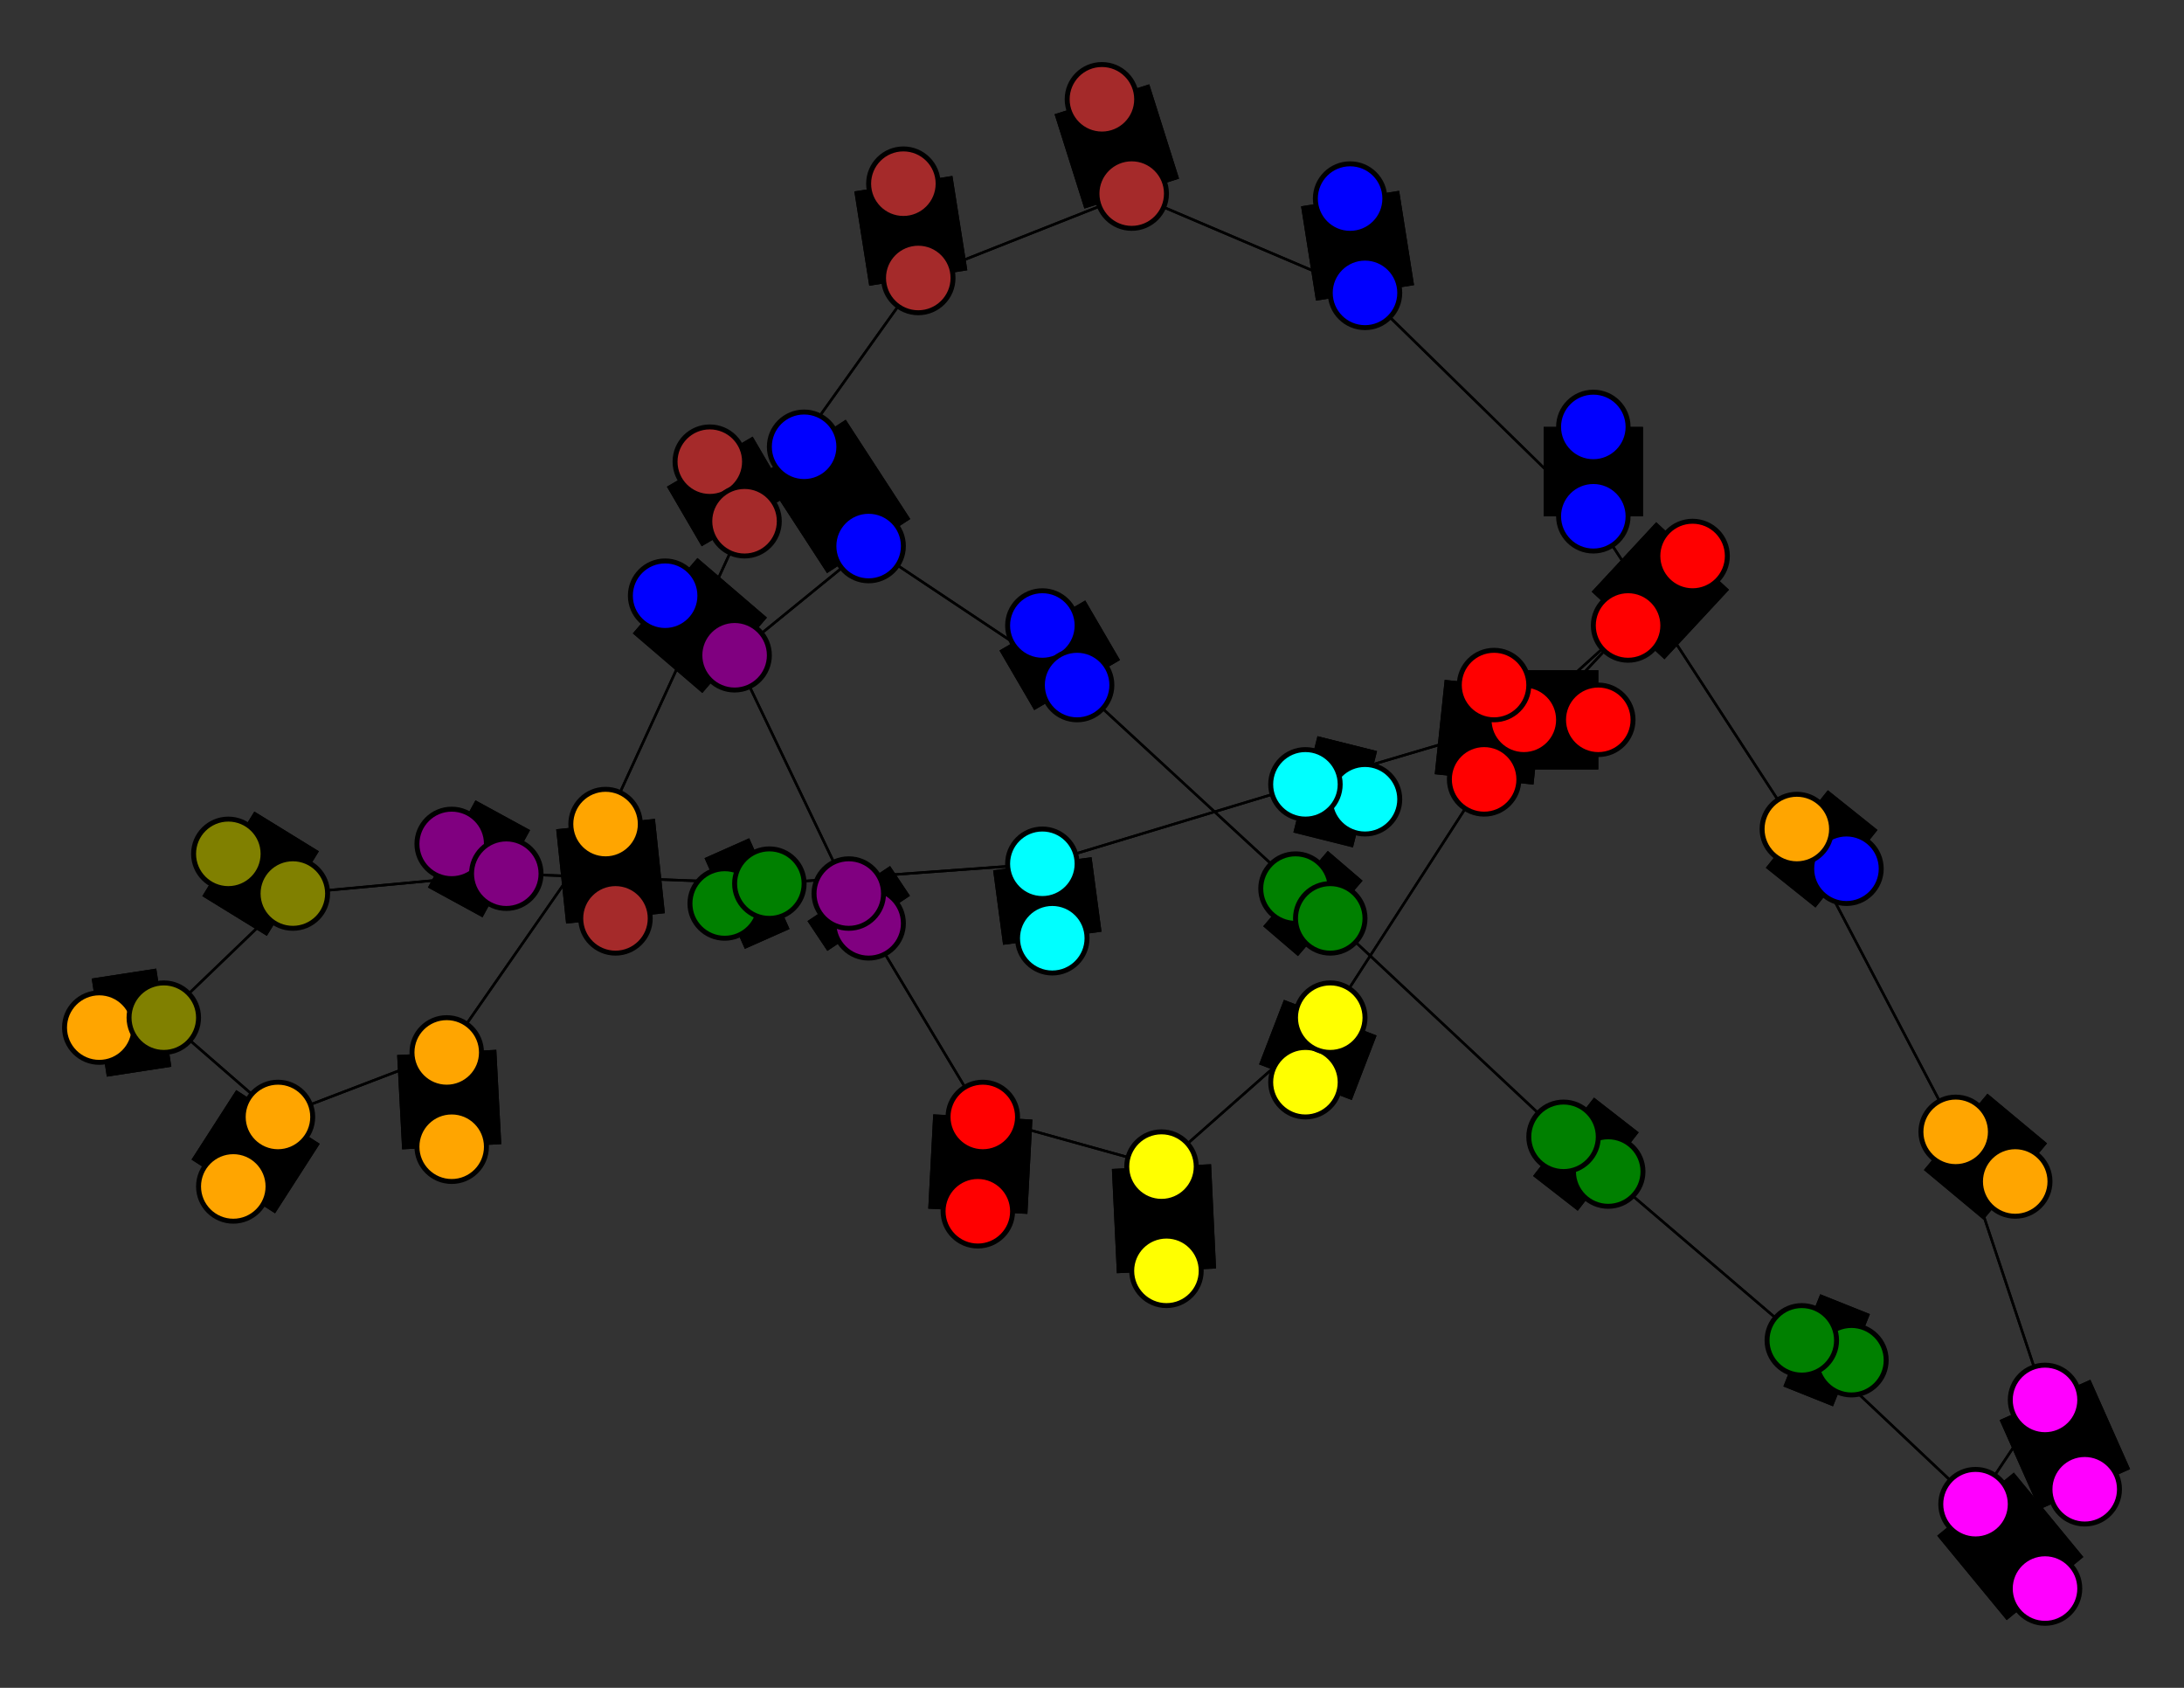 <svg width="440" height="340" xmlns="http://www.w3.org/2000/svg">
<rect width="100%" height="100%" fill="#333333" stroke="none"/>
<path stroke-width="20.0" stroke="black" d="M 324 236 315 229"/>
<path stroke-width="0.5" stroke="black" d="M 148 132 171 180"/>
<path stroke-width="0.5" stroke="black" d="M 148 132 175 110"/>
<path stroke-width="20.0" stroke="black" d="M 134 120 148 132"/>
<path stroke-width="20.0" stroke="black" d="M 234 235 235 256"/>
<path stroke-width="0.5" stroke="black" d="M 234 235 198 225"/>
<path stroke-width="0.5" stroke="black" d="M 234 235 268 205"/>
<path stroke-width="20.0" stroke="black" d="M 235 256 234 235"/>
<path stroke-width="0.5" stroke="black" d="M 56 225 90 212"/>
<path stroke-width="20.0" stroke="black" d="M 56 225 47 239"/>
<path stroke-width="0.5" stroke="black" d="M 56 225 33 205"/>
<path stroke-width="20.0" stroke="black" d="M 47 239 56 225"/>
<path stroke-width="0.5" stroke="black" d="M 33 205 56 225"/>
<path stroke-width="20.0" stroke="black" d="M 33 205 20 207"/>
<path stroke-width="0.5" stroke="black" d="M 33 205 59 180"/>
<path stroke-width="20.0" stroke="black" d="M 20 207 33 205"/>
<path stroke-width="20.0" stroke="black" d="M 210 174 212 189"/>
<path stroke-width="0.5" stroke="black" d="M 210 174 263 158"/>
<path stroke-width="0.5" stroke="black" d="M 210 174 155 178"/>
<path stroke-width="20.0" stroke="black" d="M 212 189 210 174"/>
<path stroke-width="0.5" stroke="black" d="M 275 59 228 39"/>
<path stroke-width="20.0" stroke="black" d="M 275 59 272 40"/>
<path stroke-width="0.5" stroke="black" d="M 275 59 321 104"/>
<path stroke-width="20.0" stroke="black" d="M 272 40 275 59"/>
<path stroke-width="0.5" stroke="black" d="M 321 104 362 167"/>
<path stroke-width="0.5" stroke="black" d="M 321 104 275 59"/>
<path stroke-width="20.0" stroke="black" d="M 321 104 321 86"/>
<path stroke-width="20.0" stroke="black" d="M 321 86 321 104"/>
<path stroke-width="20.0" stroke="black" d="M 148 132 134 120"/>
<path stroke-width="0.5" stroke="black" d="M 171 180 148 132"/>
<path stroke-width="20.0" stroke="black" d="M 124 185 122 166"/>
<path stroke-width="20.0" stroke="black" d="M 122 166 124 185"/>
<path stroke-width="0.5" stroke="black" d="M 412 282 394 228"/>
<path stroke-width="20.0" stroke="black" d="M 420 300 412 282"/>
<path stroke-width="0.5" stroke="black" d="M 398 303 412 282"/>
<path stroke-width="20.0" stroke="black" d="M 398 303 412 320"/>
<path stroke-width="0.5" stroke="black" d="M 398 303 363 270"/>
<path stroke-width="20.0" stroke="black" d="M 412 320 398 303"/>
<path stroke-width="20.0" stroke="black" d="M 228 39 222 20"/>
<path stroke-width="0.5" stroke="black" d="M 228 39 275 59"/>
<path stroke-width="0.5" stroke="black" d="M 228 39 185 56"/>
<path stroke-width="20.0" stroke="black" d="M 222 20 228 39"/>
<path stroke-width="0.5" stroke="black" d="M 363 270 398 303"/>
<path stroke-width="20.0" stroke="black" d="M 363 270 373 274"/>
<path stroke-width="0.5" stroke="black" d="M 363 270 315 229"/>
<path stroke-width="20.0" stroke="black" d="M 373 274 363 270"/>
<path stroke-width="20.0" stroke="black" d="M 90 212 91 231"/>
<path stroke-width="0.5" stroke="black" d="M 90 212 122 166"/>
<path stroke-width="0.5" stroke="black" d="M 90 212 56 225"/>
<path stroke-width="20.0" stroke="black" d="M 91 231 90 212"/>
<path stroke-width="20.0" stroke="black" d="M 362 167 372 175"/>
<path stroke-width="0.5" stroke="black" d="M 362 167 394 228"/>
<path stroke-width="0.5" stroke="black" d="M 362 167 321 104"/>
<path stroke-width="20.0" stroke="black" d="M 372 175 362 167"/>
<path stroke-width="0.5" stroke="black" d="M 394 228 412 282"/>
<path stroke-width="0.5" stroke="black" d="M 394 228 362 167"/>
<path stroke-width="20.0" stroke="black" d="M 394 228 406 238"/>
<path stroke-width="20.0" stroke="black" d="M 406 238 394 228"/>
<path stroke-width="0.5" stroke="black" d="M 122 166 90 212"/>
<path stroke-width="0.5" stroke="black" d="M 122 166 150 105"/>
<path stroke-width="20.0" stroke="black" d="M 171 180 175 186"/>
<path stroke-width="0.5" stroke="black" d="M 171 180 198 225"/>
<path stroke-width="20.0" stroke="black" d="M 175 186 171 180"/>
<path stroke-width="0.5" stroke="black" d="M 155 178 210 174"/>
<path stroke-width="20.0" stroke="black" d="M 155 178 146 182"/>
<path stroke-width="0.5" stroke="black" d="M 155 178 102 176"/>
<path stroke-width="20.0" stroke="black" d="M 146 182 155 178"/>
<path stroke-width="0.5" stroke="black" d="M 175 110 148 132"/>
<path stroke-width="20.0" stroke="black" d="M 175 110 162 90"/>
<path stroke-width="0.5" stroke="black" d="M 175 110 217 138"/>
<path stroke-width="20.0" stroke="black" d="M 162 90 175 110"/>
<path stroke-width="0.5" stroke="black" d="M 217 138 175 110"/>
<path stroke-width="20.0" stroke="black" d="M 217 138 210 126"/>
<path stroke-width="0.5" stroke="black" d="M 217 138 268 185"/>
<path stroke-width="20.0" stroke="black" d="M 210 126 217 138"/>
<path stroke-width="0.5" stroke="black" d="M 102 176 155 178"/>
<path stroke-width="20.0" stroke="black" d="M 102 176 91 170"/>
<path stroke-width="0.5" stroke="black" d="M 102 176 59 180"/>
<path stroke-width="20.0" stroke="black" d="M 91 170 102 176"/>
<path stroke-width="0.5" stroke="black" d="M 59 180 33 205"/>
<path stroke-width="0.5" stroke="black" d="M 59 180 102 176"/>
<path stroke-width="20.0" stroke="black" d="M 59 180 46 172"/>
<path stroke-width="20.0" stroke="black" d="M 46 172 59 180"/>
<path stroke-width="0.5" stroke="black" d="M 268 185 217 138"/>
<path stroke-width="20.0" stroke="black" d="M 268 185 261 179"/>
<path stroke-width="0.5" stroke="black" d="M 268 185 315 229"/>
<path stroke-width="20.0" stroke="black" d="M 261 179 268 185"/>
<path stroke-width="0.5" stroke="black" d="M 315 229 363 270"/>
<path stroke-width="0.5" stroke="black" d="M 315 229 268 185"/>
<path stroke-width="20.0" stroke="black" d="M 315 229 324 236"/>
<path stroke-width="20.0" stroke="black" d="M 341 112 328 126"/>
<path stroke-width="20.0" stroke="black" d="M 328 126 341 112"/>
<path stroke-width="0.5" stroke="black" d="M 328 126 307 145"/>
<path stroke-width="0.5" stroke="black" d="M 328 126 299 157"/>
<path stroke-width="0.5" stroke="black" d="M 198 225 234 235"/>
<path stroke-width="0.5" stroke="black" d="M 198 225 171 180"/>
<path stroke-width="20.0" stroke="black" d="M 198 225 197 244"/>
<path stroke-width="20.0" stroke="black" d="M 197 244 198 225"/>
<path stroke-width="0.5" stroke="black" d="M 150 105 122 166"/>
<path stroke-width="20.0" stroke="black" d="M 150 105 143 93"/>
<path stroke-width="0.5" stroke="black" d="M 150 105 185 56"/>
<path stroke-width="20.0" stroke="black" d="M 143 93 150 105"/>
<path stroke-width="0.5" stroke="black" d="M 185 56 228 39"/>
<path stroke-width="0.5" stroke="black" d="M 185 56 150 105"/>
<path stroke-width="20.0" stroke="black" d="M 185 56 182 37"/>
<path stroke-width="20.0" stroke="black" d="M 182 37 185 56"/>
<path stroke-width="0.5" stroke="black" d="M 268 205 234 235"/>
<path stroke-width="0.5" stroke="black" d="M 412 282 398 303"/>
<path stroke-width="20.0" stroke="black" d="M 268 205 263 218"/>
<path stroke-width="20.0" stroke="black" d="M 263 218 268 205"/>
<path stroke-width="0.5" stroke="black" d="M 299 157 268 205"/>
<path stroke-width="20.0" stroke="black" d="M 299 157 301 138"/>
<path stroke-width="0.5" stroke="black" d="M 299 157 328 126"/>
<path stroke-width="20.0" stroke="black" d="M 301 138 299 157"/>
<path stroke-width="0.5" stroke="black" d="M 263 158 210 174"/>
<path stroke-width="20.0" stroke="black" d="M 263 158 275 161"/>
<path stroke-width="0.5" stroke="black" d="M 263 158 307 145"/>
<path stroke-width="20.0" stroke="black" d="M 275 161 263 158"/>
<path stroke-width="0.5" stroke="black" d="M 307 145 263 158"/>
<path stroke-width="20.0" stroke="black" d="M 307 145 322 145"/>
<path stroke-width="0.5" stroke="black" d="M 307 145 328 126"/>
<path stroke-width="20.0" stroke="black" d="M 322 145 307 145"/>
<path stroke-width="0.5" stroke="black" d="M 268 205 299 157"/>
<path stroke-width="20.0" stroke="black" d="M 412 282 420 300"/>
<circle cx="324" cy="236" r="7.0" style="fill:green;stroke:black;stroke-width:1.0"/>
<circle cx="315" cy="229" r="7.0" style="fill:green;stroke:black;stroke-width:1.0"/>
<circle cx="261" cy="179" r="7.0" style="fill:green;stroke:black;stroke-width:1.0"/>
<circle cx="268" cy="185" r="7.0" style="fill:green;stroke:black;stroke-width:1.0"/>
<circle cx="46" cy="172" r="7.0" style="fill:olive;stroke:black;stroke-width:1.0"/>
<circle cx="59" cy="180" r="7.0" style="fill:olive;stroke:black;stroke-width:1.0"/>
<circle cx="91" cy="170" r="7.0" style="fill:purple;stroke:black;stroke-width:1.0"/>
<circle cx="102" cy="176" r="7.0" style="fill:purple;stroke:black;stroke-width:1.0"/>
<circle cx="210" cy="126" r="7.0" style="fill:blue;stroke:black;stroke-width:1.0"/>
<circle cx="217" cy="138" r="7.0" style="fill:blue;stroke:black;stroke-width:1.0"/>
<circle cx="162" cy="90" r="7.0" style="fill:blue;stroke:black;stroke-width:1.0"/>
<circle cx="175" cy="110" r="7.0" style="fill:blue;stroke:black;stroke-width:1.0"/>
<circle cx="146" cy="182" r="7.0" style="fill:green;stroke:black;stroke-width:1.0"/>
<circle cx="155" cy="178" r="7.0" style="fill:green;stroke:black;stroke-width:1.0"/>
<circle cx="341" cy="112" r="7.0" style="fill:red;stroke:black;stroke-width:1.0"/>
<circle cx="328" cy="126" r="7.0" style="fill:red;stroke:black;stroke-width:1.0"/>
<circle cx="322" cy="145" r="7.0" style="fill:red;stroke:black;stroke-width:1.0"/>
<circle cx="307" cy="145" r="7.0" style="fill:red;stroke:black;stroke-width:1.0"/>
<circle cx="275" cy="161" r="7.0" style="fill:aqua;stroke:black;stroke-width:1.0"/>
<circle cx="263" cy="158" r="7.0" style="fill:aqua;stroke:black;stroke-width:1.0"/>
<circle cx="301" cy="138" r="7.0" style="fill:red;stroke:black;stroke-width:1.0"/>
<circle cx="299" cy="157" r="7.0" style="fill:red;stroke:black;stroke-width:1.0"/>
<circle cx="263" cy="218" r="7.0" style="fill:yellow;stroke:black;stroke-width:1.0"/>
<circle cx="268" cy="205" r="7.0" style="fill:yellow;stroke:black;stroke-width:1.0"/>
<circle cx="182" cy="37" r="7.0" style="fill:brown;stroke:black;stroke-width:1.0"/>
<circle cx="185" cy="56" r="7.0" style="fill:brown;stroke:black;stroke-width:1.0"/>
<circle cx="143" cy="93" r="7.0" style="fill:brown;stroke:black;stroke-width:1.0"/>
<circle cx="150" cy="105" r="7.0" style="fill:brown;stroke:black;stroke-width:1.0"/>
<circle cx="197" cy="244" r="7.0" style="fill:red;stroke:black;stroke-width:1.0"/>
<circle cx="198" cy="225" r="7.0" style="fill:red;stroke:black;stroke-width:1.0"/>
<circle cx="175" cy="186" r="7.0" style="fill:purple;stroke:black;stroke-width:1.0"/>
<circle cx="171" cy="180" r="7.0" style="fill:purple;stroke:black;stroke-width:1.0"/>
<circle cx="321" cy="86" r="7.0" style="fill:blue;stroke:black;stroke-width:1.0"/>
<circle cx="321" cy="104" r="7.0" style="fill:blue;stroke:black;stroke-width:1.0"/>
<circle cx="272" cy="40" r="7.0" style="fill:blue;stroke:black;stroke-width:1.0"/>
<circle cx="275" cy="59" r="7.0" style="fill:blue;stroke:black;stroke-width:1.0"/>
<circle cx="212" cy="189" r="7.0" style="fill:aqua;stroke:black;stroke-width:1.0"/>
<circle cx="210" cy="174" r="7.0" style="fill:aqua;stroke:black;stroke-width:1.0"/>
<circle cx="20" cy="207" r="7.0" style="fill:orange;stroke:black;stroke-width:1.0"/>
<circle cx="33" cy="205" r="7.0" style="fill:olive;stroke:black;stroke-width:1.0"/>
<circle cx="47" cy="239" r="7.0" style="fill:orange;stroke:black;stroke-width:1.0"/>
<circle cx="56" cy="225" r="7.0" style="fill:orange;stroke:black;stroke-width:1.0"/>
<circle cx="235" cy="256" r="7.0" style="fill:yellow;stroke:black;stroke-width:1.0"/>
<circle cx="234" cy="235" r="7.0" style="fill:yellow;stroke:black;stroke-width:1.0"/>
<circle cx="134" cy="120" r="7.0" style="fill:blue;stroke:black;stroke-width:1.0"/>
<circle cx="148" cy="132" r="7.0" style="fill:purple;stroke:black;stroke-width:1.0"/>
<circle cx="124" cy="185" r="7.0" style="fill:brown;stroke:black;stroke-width:1.0"/>
<circle cx="122" cy="166" r="7.0" style="fill:orange;stroke:black;stroke-width:1.0"/>
<circle cx="406" cy="238" r="7.0" style="fill:orange;stroke:black;stroke-width:1.0"/>
<circle cx="394" cy="228" r="7.0" style="fill:orange;stroke:black;stroke-width:1.0"/>
<circle cx="372" cy="175" r="7.0" style="fill:blue;stroke:black;stroke-width:1.0"/>
<circle cx="362" cy="167" r="7.0" style="fill:orange;stroke:black;stroke-width:1.0"/>
<circle cx="91" cy="231" r="7.0" style="fill:orange;stroke:black;stroke-width:1.0"/>
<circle cx="90" cy="212" r="7.0" style="fill:orange;stroke:black;stroke-width:1.0"/>
<circle cx="373" cy="274" r="7.0" style="fill:green;stroke:black;stroke-width:1.0"/>
<circle cx="363" cy="270" r="7.0" style="fill:green;stroke:black;stroke-width:1.0"/>
<circle cx="222" cy="20" r="7.0" style="fill:brown;stroke:black;stroke-width:1.0"/>
<circle cx="228" cy="39" r="7.0" style="fill:brown;stroke:black;stroke-width:1.0"/>
<circle cx="412" cy="320" r="7.0" style="fill:fuchsia;stroke:black;stroke-width:1.0"/>
<circle cx="398" cy="303" r="7.0" style="fill:fuchsia;stroke:black;stroke-width:1.0"/>
<circle cx="420" cy="300" r="7.0" style="fill:fuchsia;stroke:black;stroke-width:1.0"/>
<circle cx="412" cy="282" r="7.0" style="fill:fuchsia;stroke:black;stroke-width:1.0"/>
</svg>
